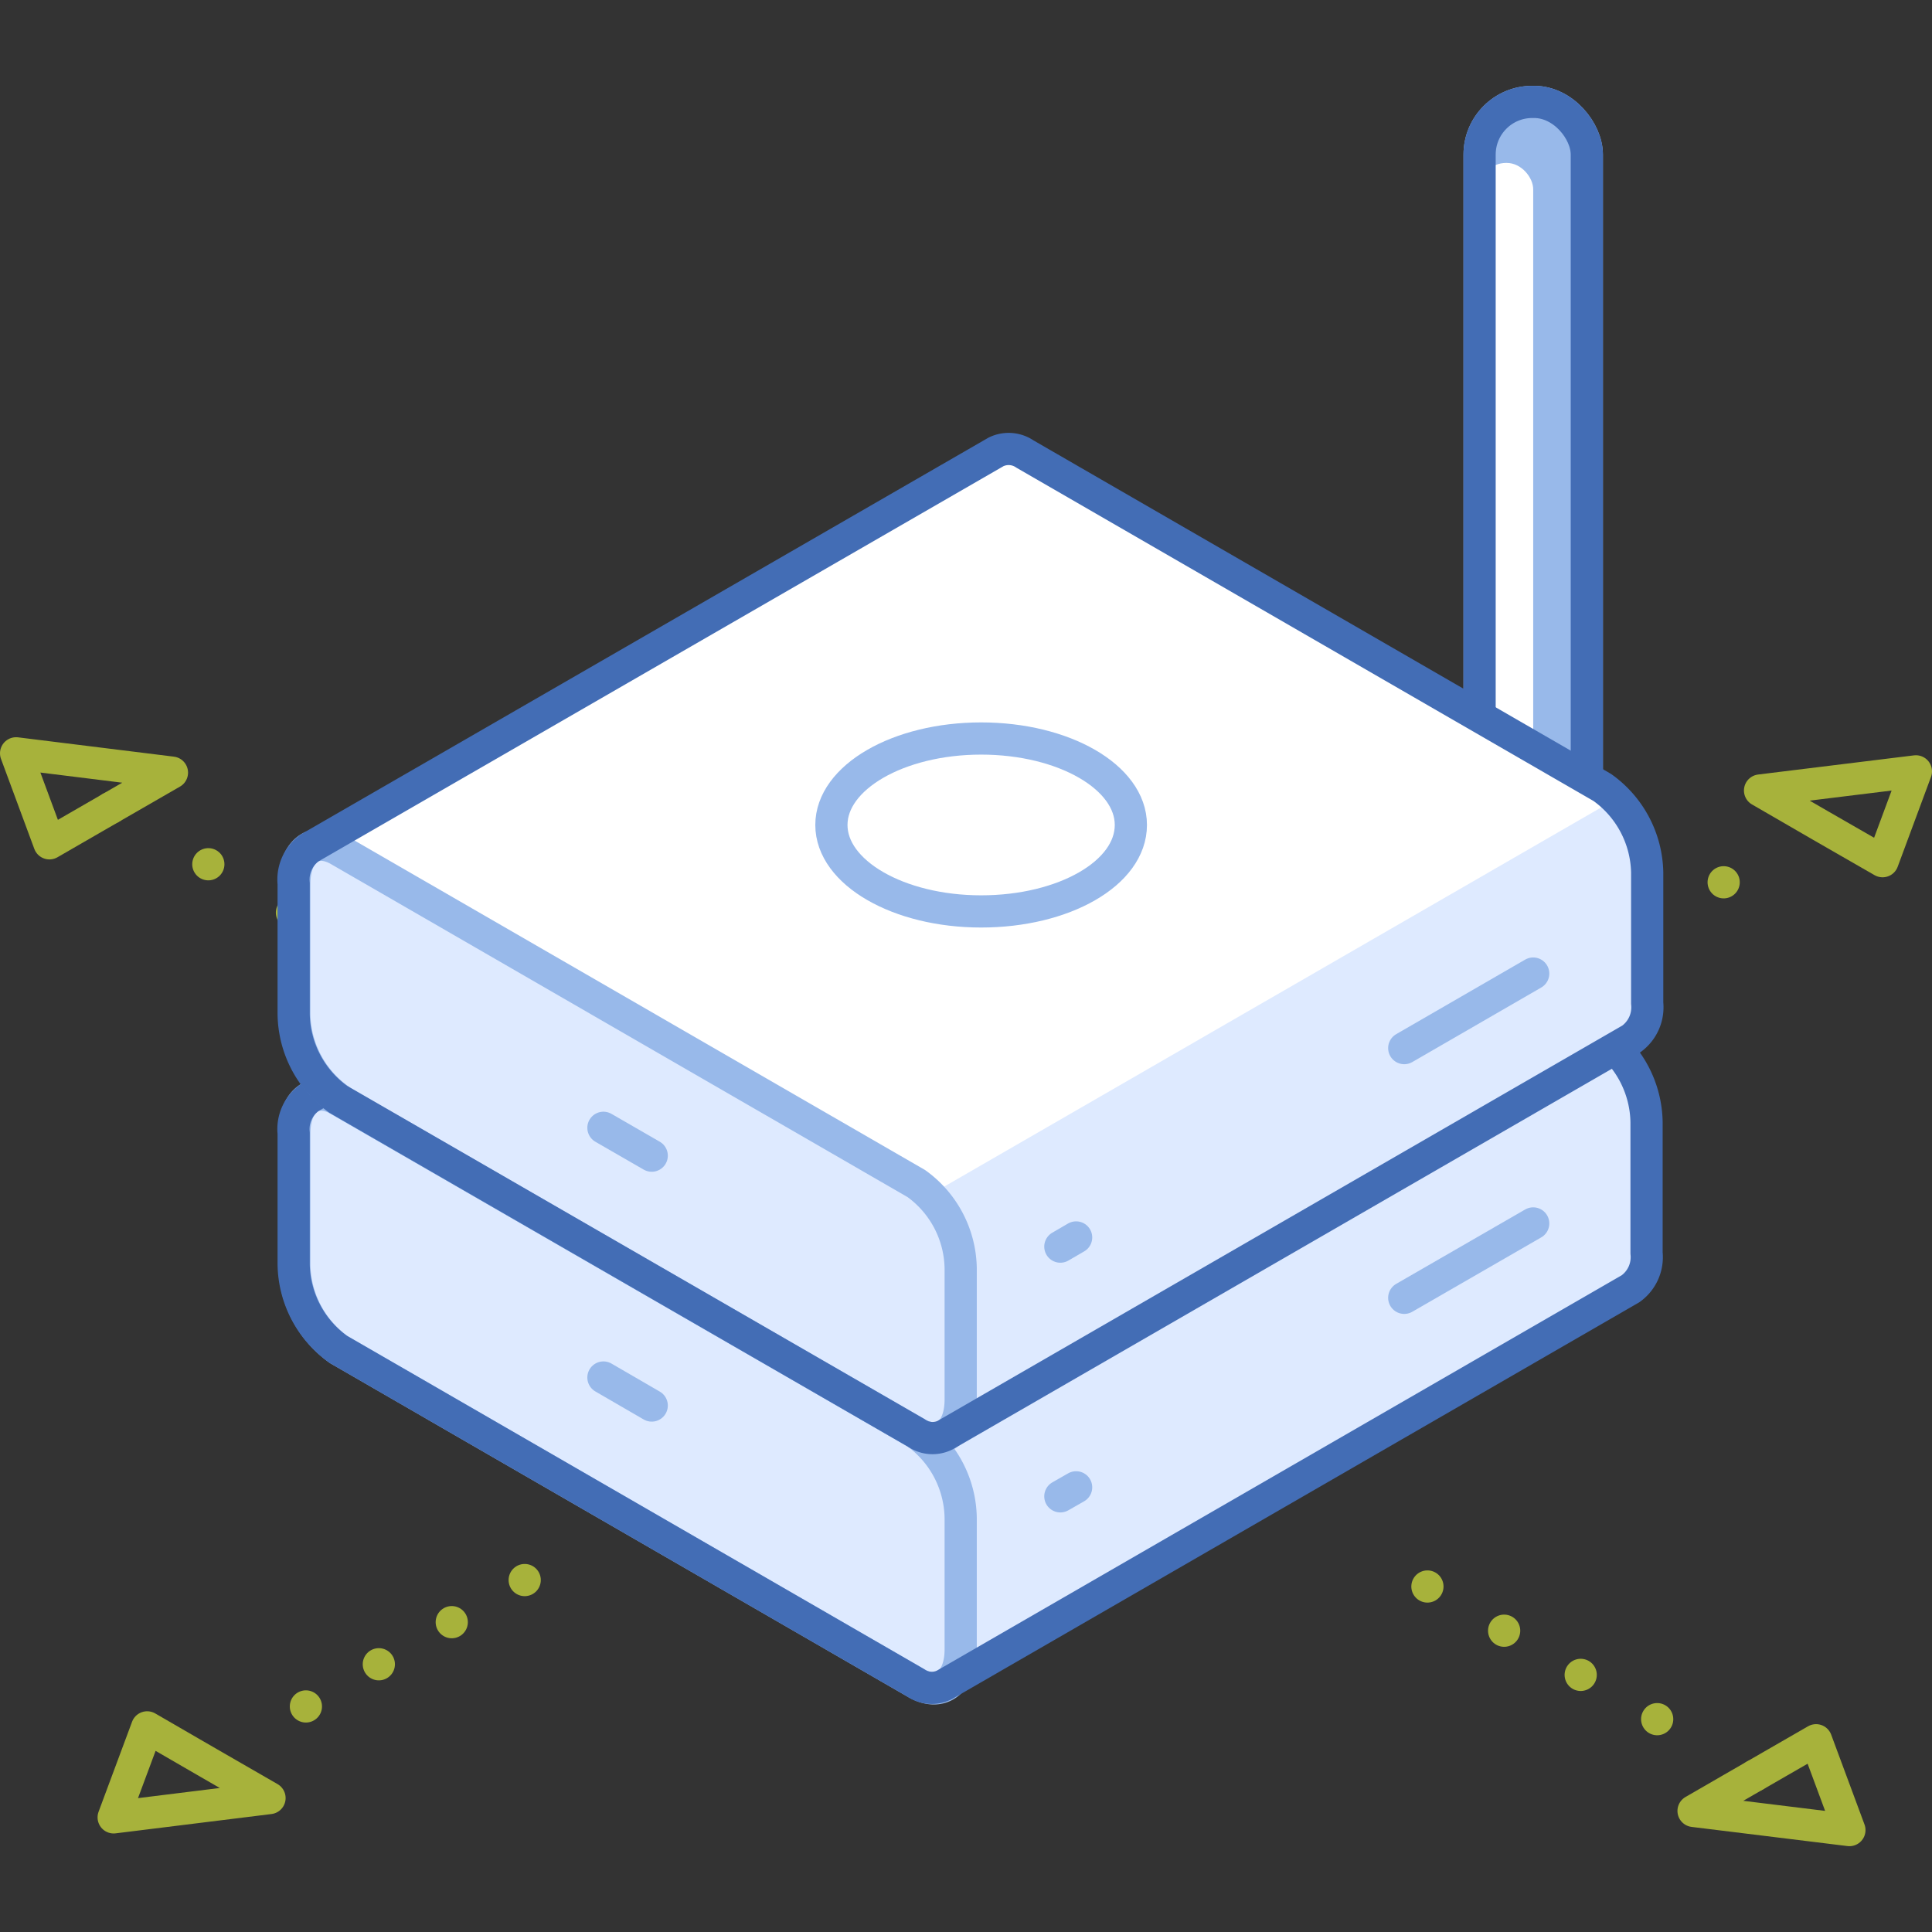 <svg xmlns="http://www.w3.org/2000/svg" viewBox="0 0 120 120"><rect x="0" y="0" width="120" height="120" fill="#333333" stroke="none"/><defs><style>.cls-1,.cls-11,.cls-2,.cls-3,.cls-7,.cls-8,.cls-9{fill:none;}.cls-1,.cls-2,.cls-3,.cls-9{stroke:#a7b23b;}.cls-1,.cls-10,.cls-2,.cls-3,.cls-6,.cls-7,.cls-8,.cls-9{stroke-linecap:round;stroke-linejoin:round;stroke-width:2px;}.cls-1{stroke-dasharray:0 6;}.cls-3{stroke-dasharray:0 5.49;}.cls-4{fill:#fff;}.cls-5,.cls-6{fill:#deeaff;}.cls-10,.cls-6,.cls-8{stroke:#98b9ea;}.cls-7{stroke:#436db5;}.cls-9{stroke-dasharray:0 5.23;}.cls-10{fill:#98b9ea;}</style></defs><title>edge</title><g id="Layer_2" data-name="Layer 2"><g id="New_Icon_Set" data-name="New Icon Set"><line class="cls-1" x1="12.94" y1="53.68" x2="18.28" y2="56.77"/><line class="cls-1" x1="107.06" y1="54.8" x2="102.28" y2="57.56"/><line class="cls-2" x1="109" y1="110.28" x2="109" y2="110.28"/><line class="cls-2" x1="102.93" y1="106.78" x2="102.93" y2="106.78"/><line class="cls-3" x1="98.18" y1="104.03" x2="91.04" y2="99.91"/><line class="cls-2" x1="88.66" y1="98.54" x2="88.66" y2="98.54"/><polyline class="cls-2" points="112.8 108.09 114.87 113.67 105.19 112.48 109 110.28 112.8 108.09"/><path class="cls-4" d="M99.52,64.42,63.66,43.72a1.74,1.74,0,0,0-1.8-.13v0L19.24,68.17l39.48,36.51,42.61-24.6h0a2.41,2.41,0,0,0,1-2.22V69.7a6.65,6.65,0,0,0-2.76-5.28"/><path class="cls-5" d="M101.31,80.07a2.41,2.41,0,0,0,1-2.22V69.7a7,7,0,0,0-1.9-4.58L49.88,94.27l2.77,4.81,6.07,5.6,42.61-24.6Z"/><path class="cls-6" d="M21.05,83.83l35.86,20.71c1.53.88,2.76-.06,2.76-2.09V94.3A6.63,6.63,0,0,0,56.91,89L21.05,68.32c-1.53-.88-2.77.05-2.77,2.09v8.14a6.6,6.6,0,0,0,2.77,5.28"/><path class="cls-7" d="M99.52,64.42,63.66,43.72a1.74,1.74,0,0,0-1.8-.13v0L19.24,68.17v0a2.4,2.4,0,0,0-1,2.22v8.14a6.6,6.6,0,0,0,2.77,5.28l35.86,20.71a1.75,1.75,0,0,0,1.79.13h0l42.61-24.6h0a2.41,2.41,0,0,0,1-2.22V69.7A6.65,6.65,0,0,0,99.52,64.42Z"/><line class="cls-6" x1="37.48" y1="85.56" x2="40.48" y2="87.3"/><path class="cls-8" d="M70.24,66.75c0,3-4.16,5.37-9.3,5.37s-9.3-2.4-9.3-5.37,4.16-5.37,9.3-5.37S70.24,63.79,70.24,66.75Z"/><line class="cls-6" x1="65.86" y1="92.94" x2="66.84" y2="92.38"/><line class="cls-6" x1="87.22" y1="80.61" x2="95.23" y2="75.99"/><line class="cls-2" x1="19" y1="105.99" x2="19" y2="105.99"/><line class="cls-9" x1="23.53" y1="103.37" x2="30.32" y2="99.45"/><line class="cls-2" x1="32.59" y1="98.14" x2="32.59" y2="98.14"/><polyline class="cls-2" points="9.14 107.29 7.06 112.88 16.74 111.68 12.94 109.49 9.14 107.29"/><line class="cls-2" x1="6.88" y1="50.18" x2="6.88" y2="50.18"/><polyline class="cls-2" points="3.07 52.38 1 46.79 10.68 47.99 6.88 50.18 3.07 52.38"/><polyline class="cls-2" points="116.93 53.49 119 47.91 109.32 49.1 113.12 51.3 116.93 53.49"/><rect class="cls-10" x="91.9" y="6.33" width="6.66" height="50.28" rx="3.27"/><rect class="cls-4" x="91.9" y="10.12" width="3.33" height="40.48" rx="1.64"/><rect class="cls-7" x="91.9" y="6.33" width="6.66" height="50.28" rx="3.27"/><path class="cls-4" d="M99.52,48.91,63.66,28.2a1.79,1.79,0,0,0-1.8-.13h0L19.24,52.66,58.72,89.17l42.61-24.6h0a2.43,2.43,0,0,0,1-2.23V54.19a6.64,6.64,0,0,0-2.76-5.28"/><path class="cls-5" d="M101.31,64.56a2.43,2.43,0,0,0,1-2.23V54.19a7,7,0,0,0-1.9-4.59L49.88,78.76l2.77,4.8,6.07,5.61,42.61-24.6Z"/><path class="cls-6" d="M21.05,68.32,56.91,89c1.53.88,2.76,0,2.76-2.08V78.79a6.61,6.61,0,0,0-2.76-5.28L21.05,52.8c-1.53-.88-2.77.06-2.77,2.1V63a6.62,6.62,0,0,0,2.77,5.28"/><path class="cls-7" d="M99.52,48.91,63.66,28.2a1.79,1.79,0,0,0-1.8-.13h0L19.24,52.66h0a2.42,2.42,0,0,0-1,2.22V63a6.62,6.62,0,0,0,2.77,5.28L56.91,89a1.75,1.75,0,0,0,1.79.14h0l42.61-24.6h0a2.43,2.43,0,0,0,1-2.23V54.19A6.64,6.64,0,0,0,99.52,48.91Z"/><line class="cls-6" x1="37.48" y1="70.05" x2="40.48" y2="71.78"/><path class="cls-8" d="M70.24,51.24c0,3-4.16,5.37-9.3,5.37s-9.3-2.41-9.3-5.37,4.16-5.37,9.3-5.37S70.24,48.27,70.24,51.24Z"/><line class="cls-6" x1="65.86" y1="77.43" x2="66.84" y2="76.86"/><line class="cls-6" x1="87.22" y1="65.1" x2="95.23" y2="60.47"/><rect class="cls-11" width="120" height="120"/><rect class="cls-11" width="120" height="120"/></g></g></svg>